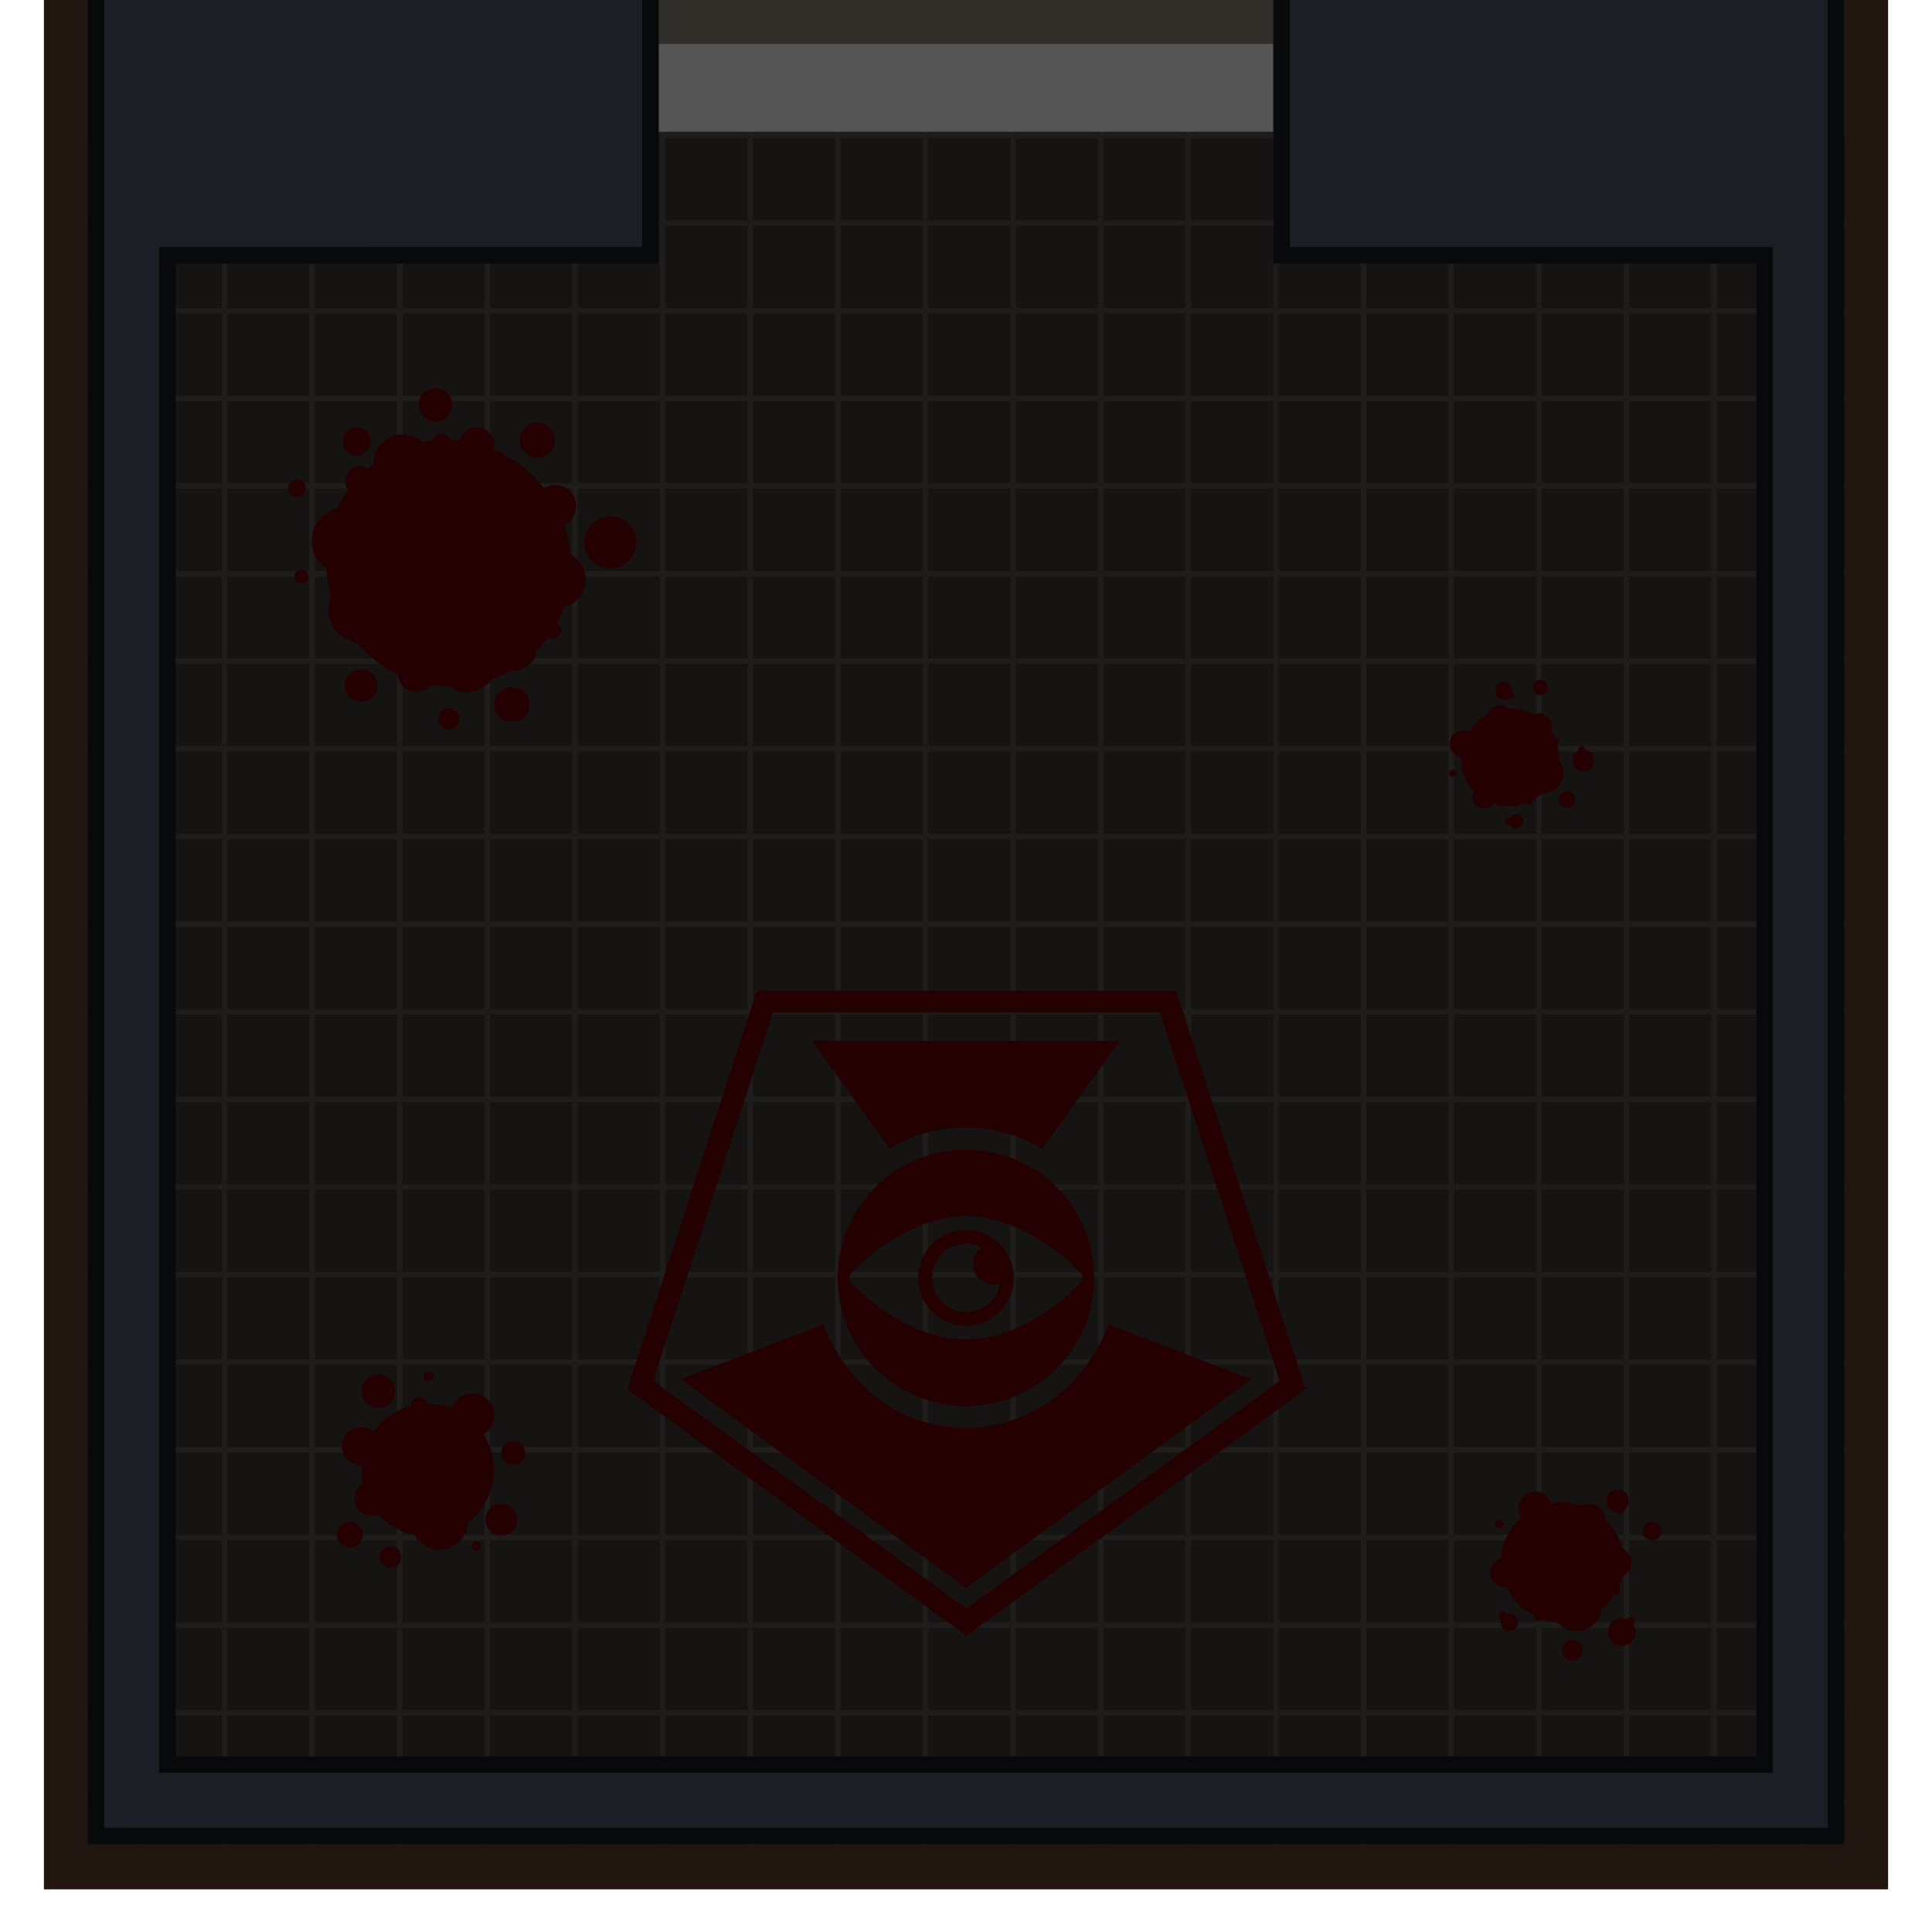 <?xml version="1.0" encoding="UTF-8" standalone="no"?>
<svg
   xmlns:dc="http://purl.org/dc/elements/1.1/"
   xmlns:cc="http://creativecommons.org/ns#"
   xmlns:rdf="http://www.w3.org/1999/02/22-rdf-syntax-ns#"
   xmlns:svg="http://www.w3.org/2000/svg"
   xmlns="http://www.w3.org/2000/svg"
   xmlns:xlink="http://www.w3.org/1999/xlink"
   xmlns:sodipodi="http://sodipodi.sourceforge.net/DTD/sodipodi-0.dtd"
   xmlns:inkscape="http://www.inkscape.org/namespaces/inkscape"
   width="704"
   height="704"
   viewBox="0 0 186.267 186.266"
   version="1.1"
   id="svg61"
   sodipodi:docname="map-bunker-eye-compartment-floor-01.svg"
   inkscape:version="0.92.2 (5c3e80d, 2017-08-06)">
  <sodipodi:namedview
     pagecolor="#ffffff"
     bordercolor="#666666"
     borderopacity="1"
     objecttolerance="10"
     gridtolerance="10"
     guidetolerance="10"
     inkscape:pageopacity="0"
     inkscape:pageshadow="2"
     inkscape:window-width="1920"
     inkscape:window-height="1017"
     id="namedview63"
     showgrid="true"
     inkscape:showpageshadow="false"
     inkscape:zoom="0.44374932"
     inkscape:cx="-79.094114"
     inkscape:cy="663.78037"
     inkscape:window-x="1912"
     inkscape:window-y="-8"
     inkscape:window-maximized="1"
     inkscape:current-layer="svg61"
     fit-margin-top="32"
     fit-margin-left="32"
     fit-margin-right="32"
     fit-margin-bottom="32"
     showguides="false"
     inkscape:snap-nodes="true"
     inkscape:object-paths="true"
     inkscape:snap-intersection-paths="true"
     inkscape:snap-smooth-nodes="true"
     inkscape:snap-midpoints="true">
    <inkscape:grid
       type="xygrid"
       id="grid956"
       empspacing="8"
       spacingy="1.058"
       spacingx="1.058" />
  </sodipodi:namedview>
  <defs
     id="defs27">
    <linearGradient
       id="a-70">
      <stop
         offset="0"
         id="stop2"
         style="stop-color:#252525;stop-opacity:1" />
      <stop
         offset="1"
         stop-color="#080808"
         stop-opacity=".052"
         id="stop4"
         style="stop-color:#000000;stop-opacity:0.051" />
    </linearGradient>
    <clipPath
       clipPathUnits="userSpaceOnUse"
       id="clipPath2135-42">
      <path
         style="fill:#1b1e25;stroke-width:2.226"
         d="M 101.6,-0.002 V 67.733 h 59.266 l 10e-4,262.467 H 114.302 v 33.864 l 46.565,0.003 5.3e-4,143.933 H 8.467 v 0 l 3.31e-5,-143.931 46.567,-0.003 V 330.2 H 8.453 L 8.465,67.733 H 67.732 V -1.85e-4 H 59.267 V 59.267 H 0 L -4.6699999e-5,516.467 H 169.334 l -0.002,-457.199 -59.265,-0.003 V -0.002 Z"
         id="path2137-3"
         inkscape:connector-curvature="0"
         sodipodi:nodetypes="cccccccccccccccccccccccccc" />
    </clipPath>
    <radialGradient
       inkscape:collect="always"
       xlink:href="#a-70"
       id="radialGradient2020"
       gradientUnits="userSpaceOnUse"
       gradientTransform="matrix(2.119,0,0,2.057,25.08,234.926)"
       cx="7.457"
       cy="10.606"
       fx="7.457"
       fy="10.606"
       r="18.477" />
    <filter
       style="color-interpolation-filters:sRGB"
       id="c-0-4">
      <feColorMatrix
         in="SourceGraphic"
         values="1 0 0 0 0 0 1 0 0 0 0 0 1 0 0 -0.212 -0.715 -0.072 1 0"
         result="colormatrix"
         id="feColorMatrix8-1" />
      <feComposite
         k4="0"
         k3="0"
         k1="0"
         in="SourceGraphic"
         in2="colormatrix"
         operator="arithmetic"
         k2="1"
         result="composite"
         id="feComposite10-49" />
      <feGaussianBlur
         stdDeviation="1.62 0.01"
         result="blur1"
         id="feGaussianBlur12-25" />
      <feGaussianBlur
         in="composite"
         stdDeviation="0.01 1.57"
         result="blur2"
         id="feGaussianBlur14-8" />
      <feBlend
         in="blur2"
         in2="blur1"
         mode="darken"
         result="blend"
         id="feBlend16-4" />
    </filter>
    <radialGradient
       xlink:href="#a-70"
       id="b-5-6"
       cx="7.457"
       cy="10.606"
       fx="7.457"
       fy="10.606"
       r="18.477"
       gradientTransform="matrix(2.119,0,0,2.057,25.08,234.926)"
       gradientUnits="userSpaceOnUse" />
    <clipPath
       id="e-4-1">
      <path
         style="fill:#a3977d;stroke-width:2.081"
         inkscape:connector-curvature="0"
         d="m -22.25,168.075 v -9.525 h -46.568 v 9.525 z"
         clip-path="url(#clipPath6865)"
         id="path5-9-9" />
    </clipPath>
    <clipPath
       id="d-7-7">
      <path
         style="fill:#a3977d;stroke-width:1.984"
         inkscape:connector-curvature="0"
         clip-path="url(#clipPath6865)"
         d="m 402.14,158.55 h 9.526 v -42.334 h -9.525 z"
         id="path8-1-10" />
    </clipPath>
    <pattern
       xlink:href="#b-9-5"
       id="e-2-8"
       patternTransform="matrix(-0.066,0,0,-0.066,237.067,177.799)" />
    <pattern
       patternUnits="userSpaceOnUse"
       width="128"
       height="128"
       patternTransform="matrix(.265 0 0 .265 0 -38.1)"
       id="b-9-5">
      <path
         fill="none"
         stroke-width="3.78"
         d="M0 0h128v128H0z"
         id="path4-25" />
      <path
         fill="none"
         stroke-width="3.78"
         d="M0 0h128v128H0z"
         id="path6-5" />
      <path
         d="M0 0h128v128H0z"
         fill="#2e2d2a"
         stroke-width="15.118"
         stroke-miterlimit="10"
         id="path8-9-3" />
      <path
         d="M60 128V68H0v-8h60V0h8v60h60v8H68v60z"
         fill="#6f6f6f"
         fill-opacity=".303"
         stroke-width="1.414"
         id="path10-8" />
    </pattern>
    <clipPath
       clipPathUnits="userSpaceOnUse"
       id="clipPath931-6-3-1">
      <path
         sodipodi:type="star"
         style="fill:#292929;fill-opacity:1;stroke:none;stroke-width:16;stroke-linecap:butt;stroke-linejoin:miter;stroke-miterlimit:4;stroke-dasharray:none;stroke-opacity:1"
         id="path933-3-9-9"
         sodipodi:sides="5"
         sodipodi:cx="-99.74794"
         sodipodi:cy="76.387894"
         sodipodi:r1="129.72775"
         sodipodi:r2="104.95196"
         sodipodi:arg1="-1.5707963"
         sodipodi:arg2="-0.9424778"
         inkscape:flatsided="true"
         inkscape:rounded="0"
         inkscape:randomized="0"
         d="M -99.748,-53.34 23.63,36.3 -23.496,181.34 -176,181.34 -223.126,36.3 Z"
         inkscape:transform-center-y="-12.387897" />
    </clipPath>
    <filter
       inkscape:collect="always"
       style="color-interpolation-filters:sRGB"
       id="filter958"
       x="-0.019"
       width="1.037"
       y="-0.009"
       height="1.018">
      <feGaussianBlur
         inkscape:collect="always"
         stdDeviation="1.714"
         id="feGaussianBlur960" />
    </filter>
  </defs>
  <path
     d="M 4.233,-283.515 H 182.033 v 211.667 h 42.333 v 59.267 H 182.033 V 182.152 H 4.233 Z"
     id="path33-0"
     inkscape:connector-curvature="0"
     style="fill:#130902;fill-opacity:0.945;stroke-width:1;filter:url(#filter958)"
     sodipodi:nodetypes="ccccccccc" />
  <path
     inkscape:connector-curvature="0"
     style="fill:url(#e-2-8);stroke-width:1"
     d="M 177.8,177.8 V 8.467 H 8.467 l -5e-6,169.333 z"
     id="path62"
     sodipodi:nodetypes="ccccc" />
  <rect
     style="fill:#000000;fill-opacity:0.545;stroke:none;stroke-width:2.091;stroke-linecap:butt;stroke-linejoin:miter;stroke-miterlimit:4;stroke-dasharray:none;stroke-opacity:0.098"
     id="rect1911"
     width="169.332"
     height="165.102"
     x="8.468"
     y="12.698" />
  <path
     inkscape:connector-curvature="0"
     style="fill:#302e28;stroke-width:1"
     d="M 8.466,-279.401 H 177.8 l -5.3e-4,287.867 -169.332,-0.003 z"
     id="path33-7"
     sodipodi:nodetypes="ccccc" />
  <path
     inkscape:connector-curvature="0"
     style="fill:#646464"
     clip-path="url(#d-7-7)"
     d="m 402.14,158.55 h 9.526 v -42.334 h -9.525 z"
     transform="matrix(0,-1,1.1,0,-57.989,81.465)"
     id="path35" />
  <path
     inkscape:connector-curvature="0"
     style="fill:#5a5a5a;stroke:#000000;stroke-width:2.117;stroke-opacity:0.706"
     transform="translate(138.667,-480.284)"
     clip-path="url(#e-4-1)"
     d="m -22.25,168.075 v -9.525 h -46.568 v 9.525 z"
     id="path37" />
  <path
     inkscape:connector-curvature="0"
     style="fill:#505050;stroke:#000000;stroke-width:2.117;stroke-opacity:0.706"
     d="m -22.25,168.075 v -9.525 h -46.568 v 9.525 z"
     clip-path="url(#e-4-1)"
     transform="translate(138.667,-471.817)"
     id="path39" />
  <path
     inkscape:connector-curvature="0"
     style="fill:#464646;stroke:#000000;stroke-width:2.117;stroke-opacity:0.706"
     transform="translate(138.667,-463.35)"
     clip-path="url(#e-4-1)"
     d="m -22.25,168.075 v -9.525 h -46.568 v 9.525 z"
     id="path41" />
  <path
     inkscape:connector-curvature="0"
     style="fill:#3c3c3c;stroke:#000000;stroke-width:2.117;stroke-opacity:0.706"
     d="m -22.25,168.075 v -9.525 h -46.568 v 9.525 z"
     clip-path="url(#e-4-1)"
     transform="translate(138.667,-454.884)"
     id="path43" />
  <path
     inkscape:connector-curvature="0"
     style="fill:#323232;stroke:#000000;stroke-width:2.117;stroke-opacity:0.706"
     transform="translate(138.667,-446.417)"
     clip-path="url(#e-4-1)"
     d="m -22.25,168.075 v -9.525 h -46.568 v 9.525 z"
     id="path51" />
  <path
     inkscape:connector-curvature="0"
     style="fill:#ffffff;fill-opacity:0.157;stroke-width:1.103"
     d="m 122.742,-195.804 a 9.922,9.924 0 0 0 9.922,-9.924 9.922,9.924 0 0 0 -5.242,-8.746 c -2.323,-1.161 -3.798,-0.148 -3.645,1.256 0.075,1.297 4.624,3.061 6.118,7.042 0.382,1.72 0.413,5.269 -4.078,6.629 -1.36,0.462 -3.698,0.673 -4.64,0.426 0.457,0.444 0.457,1.362 0.457,1.362 -0.612,-1.071 -2.182,-1.368 -2.182,-1.368 -2.539,-0.404 -1.197,-1.756 -3.822,-2.867 0,0 -0.862,-0.931 0.191,-1.912 3.202,1.876 4.969,1.147 4.969,1.147 0.445,0.409 0.558,0.893 0.58,1.206 2.014,0.474 4.818,-0.498 5.467,-3.093 0.091,-0.595 0.026,-1.159 -0.163,-1.71 -0.171,0.576 -0.688,1.195 -1.763,1.825 -1.134,0.497 -1.929,0.419 -2.645,0.423 0.593,0.38 0.593,0.839 0.593,0.839 -1.071,-0.612 -1.818,-0.516 -1.818,-0.516 -1.878,0.196 -1.183,-1.019 -3.257,-1.308 0,0 -0.788,-0.496 -0.228,-1.393 2.628,0.722 3.744,-0.131 3.744,-0.131 a 1.314,1.314 0 0 1 0.641,0.745 c 1.111,0.242 4.581,-0.021 2.618,-3.424 a 31.306,31.311 0 0 0 -1.212,-1.116 c 0.009,0.733 -0.237,1.666 -1.137,2.306 -1.121,0.751 -2.684,0.507 -3.25,0.358 0.269,0.223 0.422,0.682 0.422,0.682 -0.765,-0.612 -1.458,-0.686 -1.458,-0.686 -1.525,-0.243 -0.719,-1.055 -2.297,-1.722 0,0 -0.517,-0.559 0.115,-1.148 1.924,1.127 2.985,0.689 2.985,0.689 a 1.075,1.076 0 0 1 0.349,0.725 c 2.419,0.638 3.062,-0.694 2.386,-2.99 -0.723,-1.192 -0.072,-2.53 1.192,-3.45 a 9.922,9.924 0 0 0 -9.835,9.92 9.922,9.924 0 0 0 9.922,9.924 z m -3.671,-4.28 c 0.233,0 0.465,-0.466 0.465,-0.466 0,0 -0.79,2.7e-4 -1.536,-0.698 0.141,0.698 1.071,1.163 1.071,1.163 z m 1.518,-4.308 c 0.165,-0.044 0.241,-0.418 0.241,-0.418 0,0 -0.561,0.15 -1.223,-0.203 0.232,0.469 0.981,0.622 0.981,0.622 z m -2.893,-3.934 c 0.14,0 0.279,-0.279 0.279,-0.279 0,0 -0.475,0 -0.923,-0.42 0.085,0.419 0.644,0.699 0.644,0.699 z"
     id="path9" />
  <path
     inkscape:connector-curvature="0"
     style="fill:#ffffff;fill-opacity:0.157;stroke-width:0.674"
     d="m 63.504,-237.822 c 5.48,0 9.922,-4.442 9.922,-9.922 0,-5.48 -4.442,-9.922 -9.922,-9.922 -5.48,0 -9.922,4.442 -9.922,9.922 0,5.48 4.442,9.922 9.922,9.922 z m -0.185,-4.768 a 9.353,9.353 0 0 1 -4.35,-1.087 c 0.102,-0.104 0.196,-0.216 0.281,-0.334 0.274,-0.385 0.349,-0.739 0.222,-1.053 -0.103,-0.253 -0.369,-0.557 -1.055,-0.557 a 3.793,3.793 0 0 0 -0.557,0.047 2.902,2.902 0 0 0 -0.865,0.259 c -0.569,-0.928 -0.622,-2.118 -1.011,-2.202 a 21.537,21.537 0 0 1 -0.949,-0.229 v -1.497 c 0,0 1.918,-1.151 4.854,-1.151 0.079,0 0.16,0.005 0.241,0.007 l 0.189,-2.556 c 0,0 0.39,-0.135 0.686,0 0,0 0.524,0.644 0.891,2.458 l 5.868,0.212 0.339,-2.625 c 0,0 0.476,-0.153 0.817,0 0,0 1.737,3.666 0.836,6.57 a 7.925,7.925 0 0 1 0.604,0.459 c 0.597,-0.173 1.539,0.328 1.316,0.835 -0.348,-0.266 -0.601,-0.435 -0.867,-0.394 a 1.674,1.674 0 0 1 0.166,0.234 c 0.204,0.355 0.252,0.733 0.138,1.038 a 0.906,0.906 0 0 1 -0.575,0.537 c -0.407,0.138 -0.969,0.121 -1.254,-0.177 -0.106,-0.111 -0.261,-0.355 -0.108,-0.747 0.13,-0.335 0.392,-0.698 0.699,-0.979 -0.104,-0.083 -0.214,-0.166 -0.328,-0.247 -0.341,0.752 -0.896,1.428 -1.751,1.94 a 8.622,8.622 0 0 1 -4.475,1.238 z m -6.693,-0.625 c 0,0 -0.595,-1.843 1.253,-2.118 1.41,-0.206 1.619,0.651 0.932,1.451 -0.45,0.52 -2.185,0.668 -2.185,0.668 z m 13.491,-0.889 c 0.178,0.01 0.366,-0.049 0.464,-0.183 0.143,-0.214 0.008,-0.418 -0.108,-0.619 -0.049,-0.081 -0.108,-0.157 -0.173,-0.226 -0.196,0.093 -0.709,0.445 -0.589,0.799 0.058,0.141 0.227,0.219 0.406,0.229 z m -12.034,-2.701 a 0.463,0.463 0 1 0 -5.3e-4,-0.925 0.463,0.463 0 0 0 5.3e-4,0.926 z m 0.212,-3.766 -0.222,-2.326 c 0,0 0.38,-0.188 0.757,0.018 0.484,1.076 0.786,2.201 0.786,2.201 h -10e-4 c -0.516,-0.027 -1.319,0.107 -1.319,0.107 z m 8.844,-0.004 -1.552,-0.056 -0.205,-2.267 c 0,0 0.355,-0.233 0.822,0 0.583,1.091 0.935,2.323 0.935,2.323 z"
     id="path9-4" />
  <path
     inkscape:connector-curvature="0"
     style="fill:url(#b-5-6);filter:url(#c-0-4)"
     d="m 61.281,282.344 -15.094,-15.157 6.682,23.643 -9.957,-20.369 -1.255,17.49 -2.02,-19.127 -7.036,23.888 3.762,-23.888 -8.723,16.323 5.448,-17.96 -21.3,15.786 18.025,-19.061 -16.19,4.414 14.553,-7.689 -24.709,4.476 24.173,-8 -16.82,-5.607 14.081,0.944 -22.388,-9.052 25.663,5.778 -19.156,-14.071 22.432,12.433 -6.614,-10.05 8.251,6.775 -5.597,-25.297 10.508,25.297 0.853,-15.185 2.421,15.185 8.22,-25.525 -5.646,27.891 14.106,-24.924 -8.493,22.558 9.016,-9.578 -7.379,12.853 22.153,-9.47 -21.362,14.545 14.998,-1.107 -14.151,4.219 27.3,3.26 -27.3,0.015 19.758,6.523 -19.758,-3.248 20.152,17.686 -21.79,-16.049 z"
     transform="matrix(-0.33,0,0,-0.33,163.328,-164.866)"
     id="path21-5" />
  <path
     id="path2018"
     transform="matrix(-0.33,0,0,-0.33,163.328,47.582)"
     d="m 61.281,282.344 -15.094,-15.157 6.682,23.643 -9.957,-20.369 -1.255,17.49 -2.02,-19.127 -7.036,23.888 3.762,-23.888 -8.723,16.323 5.448,-17.96 -21.3,15.786 18.025,-19.061 -16.19,4.414 14.553,-7.689 -24.709,4.476 24.173,-8 -16.82,-5.607 14.081,0.944 -22.388,-9.052 25.663,5.778 -19.156,-14.071 22.432,12.433 -6.614,-10.05 8.251,6.775 -5.597,-25.297 10.508,25.297 0.853,-15.185 2.421,15.185 8.22,-25.525 -5.646,27.891 14.106,-24.924 -8.493,22.558 9.016,-9.578 -7.379,12.853 22.153,-9.47 -21.362,14.545 14.998,-1.107 -14.151,4.219 27.3,3.26 -27.3,0.015 19.758,6.523 -19.758,-3.248 20.152,17.686 -21.79,-16.049 z"
     style="fill:url(#radialGradient2020);filter:url(#c-0-4)"
     inkscape:connector-curvature="0" />
  <path
     inkscape:connector-curvature="0"
     style="fill:#ffffff;fill-opacity:0.157;stroke-width:0.988"
     d="m 63.739,-109.962 a 9.922,9.922 0 0 0 4.726,-1.327 9.922,9.922 0 0 0 3.632,-13.554 9.922,9.922 0 0 0 -13.553,-3.631 9.922,9.922 0 0 0 -3.632,13.554 9.922,9.922 0 0 0 8.827,4.958 z m -0.235,-2.153 c -1.762,0 -3.404,-0.966 -4.625,-2.721 a 8.262,8.262 0 0 1 -0.209,-0.32 h -0.003 l -0.044,-0.073 c 0.016,0.025 0.032,0.048 0.048,0.073 h 9.673 a 8.702,8.702 0 0 1 -0.213,0.32 c -1.221,1.755 -2.863,2.721 -4.625,2.721 z m 5.435,-4.148 h -10.869 a 10.599,10.599 0 0 1 -0.523,-1.406 2.095,2.095 0 0 0 0.427,0.042 c 0.639,0 0.99,-0.252 1.245,-0.436 0.204,-0.147 0.316,-0.228 0.598,-0.228 0.282,0 0.395,0.081 0.598,0.228 0.256,0.184 0.606,0.436 1.245,0.436 0.639,0 0.99,-0.252 1.245,-0.436 0.204,-0.147 0.316,-0.228 0.599,-0.228 0.282,0 0.394,0.081 0.598,0.228 0.255,0.184 0.606,0.436 1.245,0.436 0.639,0 0.989,-0.252 1.245,-0.436 0.204,-0.147 0.316,-0.228 0.598,-0.228 0.282,0 0.395,0.081 0.598,0.228 0.255,0.184 0.606,0.436 1.245,0.436 0.159,0 0.3,-0.016 0.426,-0.042 a 10.677,10.677 0 0 1 -0.523,1.407 z m 0.096,-2.469 v -5.3e-4 c -0.282,0 -0.395,-0.081 -0.598,-0.228 -0.256,-0.184 -0.606,-0.436 -1.245,-0.436 -0.639,0 -0.989,0.251 -1.245,0.436 -0.204,0.147 -0.316,0.228 -0.598,0.228 -0.283,0 -0.395,-0.081 -0.598,-0.228 -0.256,-0.184 -0.606,-0.436 -1.245,-0.436 -0.64,0 -0.99,0.251 -1.245,0.436 -0.204,0.147 -0.316,0.228 -0.599,0.228 -0.283,0 -0.395,-0.081 -0.598,-0.228 -0.256,-0.184 -0.606,-0.436 -1.245,-0.436 -0.639,0 -0.989,0.251 -1.244,0.436 -0.204,0.147 -0.316,0.228 -0.599,0.228 -0.282,0 -0.395,-0.081 -0.598,-0.228 a 5.237,5.237 0 0 0 -0.149,-0.105 12.576,12.576 0 0 1 -0.166,-1.658 h 12.888 a 12.576,12.576 0 0 1 -0.166,1.658 c -0.053,0.035 -0.103,0.071 -0.15,0.105 -0.204,0.147 -0.315,0.228 -0.598,0.228 z m 0.889,-3.097 h -12.839 a 7.106,7.106 0 0 1 0.282,-1.417 c 0.169,0.054 0.367,0.089 0.607,0.089 0.639,0 0.99,-0.252 1.245,-0.435 0.204,-0.147 0.316,-0.228 0.598,-0.228 0.282,0 0.395,0.082 0.598,0.228 0.256,0.184 0.606,0.435 1.245,0.435 0.639,0 0.99,-0.252 1.245,-0.435 0.204,-0.147 0.317,-0.228 0.599,-0.228 0.282,0 0.395,0.082 0.599,0.228 0.255,0.184 0.606,0.435 1.245,0.435 0.639,0 0.989,-0.252 1.245,-0.435 0.204,-0.147 0.316,-0.228 0.599,-0.228 0.282,0 0.395,0.082 0.598,0.228 0.255,0.184 0.606,0.435 1.245,0.435 a 1.968,1.968 0 0 0 0.607,-0.089 7.073,7.073 0 0 1 0.282,1.417 z m -0.889,-2.433 c -0.282,0 -0.395,-0.08 -0.598,-0.228 -0.256,-0.184 -0.605,-0.435 -1.245,-0.435 -0.639,0 -0.989,0.251 -1.245,0.435 -0.204,0.147 -0.316,0.228 -0.598,0.228 -0.283,0 -0.395,-0.08 -0.598,-0.228 -0.256,-0.184 -0.606,-0.435 -1.245,-0.435 -0.64,0 -0.99,0.251 -1.245,0.435 -0.204,0.147 -0.316,0.228 -0.599,0.228 -0.283,0 -0.395,-0.08 -0.598,-0.228 -0.256,-0.184 -0.606,-0.435 -1.245,-0.435 -0.639,0 -0.989,0.251 -1.244,0.435 -0.204,0.147 -0.317,0.228 -0.599,0.228 a 0.977,0.977 0 0 1 -0.198,-0.018 c 1.076,-2.188 3.239,-3.687 5.728,-3.687 2.49,0 4.653,1.499 5.729,3.687 a 0.974,0.974 0 0 1 -0.198,0.018 z"
     id="path9-43" />
  <path
     inkscape:connector-curvature="0"
     style="fill:#ffffff;fill-opacity:0.157;stroke-width:3.544;stroke-linecap:square"
     d="m 63.504,-195.804 a 9.922,9.922 0 0 0 9.922,-9.922 9.922,9.922 0 0 0 -9.922,-9.922 9.922,9.922 0 0 0 -9.922,9.922 9.922,9.922 0 0 0 9.922,9.922 z m -2.696,-4.917 -0.404,-0.404 0.163,-0.323 -0.109,-0.146 v -4.348 c -1.196,-0.408 -2.314,-0.79 -4.155,-2.267 v 4.017 l -0.109,0.145 0.163,0.322 -0.404,0.404 -0.405,-0.404 0.164,-0.322 -0.11,-0.146 v -4.711 a 5.818,5.818 0 0 1 -0.449,-0.578 h 2.1 c 1.368,1.209 3.684,2.023 6.251,2.023 2.567,0 4.884,-0.814 6.251,-2.023 h 2.1 c -0.146,0.219 -0.315,0.429 -0.497,0.633 v 4.656 l -0.109,0.145 0.163,0.322 -0.404,0.405 -0.405,-0.405 0.163,-0.322 -0.11,-0.146 v -3.977 c -1.793,1.437 -2.914,1.829 -4.107,2.229 v 4.332 l -0.109,0.146 0.163,0.322 -0.404,0.405 -0.404,-0.405 0.163,-0.323 -0.109,-0.145 v -4.119 c -1.34,0.232 -3.381,0.246 -4.69,0 v 4.133 l -0.109,0.146 0.163,0.323 z m 2.702,-2.221 c -0.587,5.3e-4 -1.175,-0.034 -1.51,-0.102 v -0.534 c 0.67,0.201 2.351,0.209 3.021,-0.01 v 0.541 c -0.335,0.069 -0.923,0.104 -1.511,0.104 z m -3.845,-0.623 c -0.914,-0.24 -1.763,-0.552 -2.525,-0.926 v -0.58 c 0.751,0.387 1.601,0.712 2.525,0.961 z m 7.679,-5.3e-4 v -0.544 c 0.924,-0.249 1.774,-0.574 2.525,-0.961 v 0.58 c -0.762,0.374 -1.611,0.685 -2.525,0.925 z m -3.834,-0.855 c -0.588,0 -1.176,-0.034 -1.511,-0.102 v -0.534 c 0.67,0.201 2.351,0.208 3.021,-0.01 v 0.542 c -0.335,0.069 -0.923,0.104 -1.511,0.105 z m 3.834,-0.681 v -0.552 c 0.941,-0.296 1.793,-0.683 2.525,-1.144 v 0.607 c -0.747,0.438 -1.598,0.807 -2.525,1.088 z m -7.679,0 c -0.928,-0.282 -1.778,-0.65 -2.525,-1.088 v -0.607 c 0.732,0.46 1.584,0.848 2.525,1.144 z"
     id="path9-1" />
  <path
     inkscape:connector-curvature="0"
     style="fill:#ffffff;fill-opacity:0.157;stroke-width:0.265"
     d="m 122.742,-109.978 a 9.922,9.922 0 0 0 9.922,-9.922 9.922,9.922 0 0 0 -9.404,-9.904 v 2.224 c 0.571,-0.244 0.926,-0.587 0.604,-1.129 -0.064,-0.11 0.03,-0.225 0.135,-0.22 a 0.141,0.141 0 0 1 0.107,0.031 c 0.446,0.313 0.475,0.627 0.475,0.881 0,0.442 -0.23,0.819 -0.657,1.115 l -0.008,0.005 c 0.355,0.13 0.687,0.298 0.96,0.513 0.005,-0.005 0.011,-0.01 0.016,-0.015 0.38,0.303 0.654,0.716 0.654,1.251 0,0.638 -0.41,1.195 -1.114,1.546 0.319,0.115 0.483,0.194 0.699,0.322 0.954,0.57 1.096,1.31 1.096,1.7 -0.002,0.483 -0.11,0.943 -0.619,1.382 -0.266,0.236 -0.573,0.361 -0.844,0.376 -0.272,0.014 -0.508,-0.083 -0.635,-0.291 -0.233,-0.382 -0.005,-0.992 0.509,-1.364 a 1.45,1.45 0 0 1 0.549,-0.249 c -0.063,-0.203 -0.254,-0.411 -0.546,-0.586 -0.234,-0.14 -0.697,-0.3 -1.391,-0.529 v 4.015 a 1.129,1.129 0 0 1 0.507,0.51 c 0.176,-0.302 0.511,-0.516 0.886,-0.516 0.379,0 0.707,0.211 0.881,0.52 0.595,-0.595 1.7,-0.606 2.294,-0.011 l -0.862,0.863 0.395,-0.164 a 1.523,1.523 0 0 1 1.99,0.824 l -1.225,0.507 c 1.187,0 1.733,0.745 1.733,1.523 h -3.477 c -0.682,0 -1.193,-0.301 -1.634,-0.741 -0.478,-0.478 -0.728,-1.542 -1.489,-1.542 v 1.41 a 1.01,1.01 0 0 1 0.507,0.874 1.015,1.015 0 1 1 -2.03,0 1.011,1.011 0 0 1 0.507,-0.874 v -1.41 c -0.762,0 -1.01,1.064 -1.488,1.542 -0.44,0.44 -0.953,0.741 -1.635,0.741 h -3.476 c 0,-0.778 0.546,-1.523 1.733,-1.523 l -1.226,-0.507 a 1.523,1.523 0 0 1 1.99,-0.824 l 0.396,0.164 -0.863,-0.863 c 0.595,-0.595 1.7,-0.583 2.295,0.011 0.174,-0.309 0.501,-0.519 0.881,-0.519 0.374,0 0.71,0.214 0.886,0.516 a 1.128,1.128 0 0 1 0.507,-0.51 v -4.015 c -0.693,0.229 -1.156,0.389 -1.39,0.529 -0.292,0.175 -0.483,0.382 -0.546,0.586 a 1.45,1.45 0 0 1 0.549,0.249 c 0.514,0.371 0.741,0.982 0.509,1.364 -0.253,0.416 -0.946,0.387 -1.478,-0.085 -0.51,-0.44 -0.618,-0.899 -0.62,-1.382 0,-0.39 0.142,-1.13 1.096,-1.7 0.215,-0.128 0.38,-0.207 0.699,-0.322 -0.704,-0.352 -1.114,-0.908 -1.114,-1.546 0,-0.536 0.273,-0.949 0.654,-1.251 l 0.016,0.015 c 0.273,-0.215 0.606,-0.383 0.96,-0.513 -0.003,-0.002 -0.005,-0.003 -0.008,-0.005 -0.427,-0.296 -0.656,-0.673 -0.656,-1.115 0,-0.254 0.029,-0.568 0.475,-0.881 a 0.142,0.142 0 0 1 0.107,-0.031 c 0.105,-0.005 0.198,0.11 0.134,0.22 -0.323,0.541 0.033,0.884 0.604,1.129 v -2.216 a 9.922,9.922 0 0 0 -9.404,9.896 9.922,9.922 0 0 0 9.922,9.922 z m 2.273,-10.313 a 0.256,0.256 0 0 0 0.254,-0.258 c 0,-0.143 -0.114,-0.258 -0.254,-0.258 a 0.256,0.256 0 0 0 -0.253,0.258 0.256,0.256 0 0 0 0.254,0.258 z m -4.547,0 a 0.256,0.256 0 0 0 0.254,-0.258 c 0,-0.143 -0.114,-0.258 -0.254,-0.258 -0.14,0 -0.254,0.115 -0.254,0.258 a 0.256,0.256 0 0 0 0.254,0.258 z m 2.792,-4.047 c 0,0 1.246,-0.381 1.246,-0.808 0,-0.382 -0.582,-0.682 -1.258,-0.968 v 1.777 z m -1.027,0 v -1.776 c -0.675,0.287 -1.258,0.586 -1.258,0.968 0,0.427 1.246,0.808 1.246,0.808 h 0.011 z"
     id="path9-2" />
  <path
     inkscape:connector-curvature="0"
     style="fill:#ffffff;fill-opacity:0.157;stroke-width:1"
     d="m 63.504,-70.483 c 5.48,0 9.922,-4.442 9.922,-9.922 0,-5.48 -4.442,-9.922 -9.922,-9.922 -5.48,0 -9.922,4.442 -9.922,9.922 0,5.48 4.442,9.922 9.922,9.922 z m -1.941,-2.316 c -2.274,0 -4.117,-1.141 -4.117,-3.415 0,-0.333 0.05,-0.648 0.122,-0.959 -0.826,-0.35 -1.385,-1.086 -1.385,-1.909 0,-1.698 1.934,-2.253 4.351,-2.273 h 6.174 c 2.496,0.08 4.117,0.736 4.117,2.433 0,1.136 -1,1.917 -2.066,2.016 -0.048,1.378 -1.173,2.194 -2.565,2.194 -0.347,0 -0.677,-0.07 -0.979,-0.196 -0.681,1.331 -2.052,2.108 -3.651,2.108 z m 2.902,-8.939 h -2.409 l 0.629,-1.193 h -2.745 l 5.821,-5.686 -2.144,3.95 h 2.409 z"
     id="path9-6" />
  <path
     inkscape:connector-curvature="0"
     style="fill:#ffffff;fill-opacity:0.157;stroke-width:0.265"
     d="m 122.742,-152.293 a 9.922,9.922 0 0 0 9.922,-9.922 9.922,9.922 0 0 0 -9.922,-9.922 9.922,9.922 0 0 0 -9.922,9.922 9.922,9.922 0 0 0 9.922,9.922 z m -3.758,-3.911 c -0.065,0 -0.129,-0.025 -0.178,-0.074 l -1.096,-1.108 a 0.253,0.253 0 0 1 0,-0.357 l 0.911,-0.911 a 0.253,0.253 0 0 1 0.334,-0.02 l 1.237,0.964 a 0.253,0.253 0 0 1 0.099,0.185 v 0.015 a 0.253,0.253 0 0 1 -0.076,0.18 l -1.053,1.053 a 0.252,0.252 0 0 1 -0.178,0.074 z m 2.396,-0.985 a 0.253,0.253 0 0 1 -0.171,-0.053 l -3.661,-2.821 a 3.641,3.641 0 0 1 0.137,-0.534 3.652,3.652 0 0 1 2.394,-2.391 c 0.176,-0.057 0.355,-0.102 0.536,-0.137 l 2.826,3.652 a 0.253,0.253 0 0 1 -0.02,0.334 l -1.877,1.877 a 0.253,0.253 0 0 1 -0.163,0.073 z m -4.293,-3.138 c -0.396,-0.099 -1.212,-0.007 -1.212,-0.007 -0.159,-0.858 0.028,-2.168 1.177,-3.317 1.096,-1.096 2.779,-1.283 3.378,-1.11 0,0 -0.129,0.607 -0.109,0.904 a 1.236,1.236 0 0 0 0.03,0.269 c -0.165,0.037 -0.328,0.082 -0.488,0.136 a 4.144,4.144 0 0 0 -2.634,2.639 c -0.056,0.159 -0.103,0.321 -0.142,0.486 z m 6.141,-0.18 c -0.058,-0.001 -0.117,-0.02 -0.151,-0.064 l -0.942,-1.256 c -0.071,-0.115 -0.06,-0.254 0.056,-0.37 l 5.942,-5.958 v 0.003 a 0.253,0.253 0 0 1 0.357,0 l 1.095,1.095 a 0.253,0.253 0 0 1 0,0.357 l -6.216,6.152 c -0.028,0.026 -0.083,0.043 -0.141,0.042 z"
     id="path9-3" />
  <path
     inkscape:connector-curvature="0"
     style="fill:#ffffff;fill-opacity:0.157;stroke-width:4.286;stroke-linecap:square;stroke-miterlimit:10"
     d="m 63.504,-25.563 a 9.922,9.922 0 0 0 9.922,-9.922 9.922,9.922 0 0 0 -9.922,-9.922 9.922,9.922 0 0 0 -9.922,9.922 9.922,9.922 0 0 0 9.922,9.922 z m 6.171,-4.31 c -0.173,-0.01 -0.348,0.007 -0.775,-0.184 0.434,-0.447 0.702,-0.774 0.976,-1.294 0.161,0.372 0.173,0.689 0.171,1.069 -0.03,0.277 -0.085,0.383 -0.371,0.408 z m -1.11,-0.33 c -0.126,0.02 -0.728,-0.224 -1.024,-0.427 0.666,-0.684 1.25,-1.278 1.806,-2.537 0.204,0.16 0.382,1.076 0.389,1.3 0.007,0.224 -1.044,1.643 -1.171,1.664 z m -1.471,-0.619 c -0.261,-0.012 -1.723,-0.441 -2.02,-0.772 0.766,-0.676 2.039,-2.432 3.327,-4.813 0.489,0.734 0.737,2.22 0.786,2.611 0.048,0.391 -1.833,2.986 -2.094,2.974 z m -2.721,-1.038 c -0.445,-0.018 -0.861,-0.133 -1.386,-0.692 -1.163,-1.239 -0.455,-2.707 -1.122,-4.735 -0.786,-2.386 -3.051,-3.519 -2.479,-3.676 1.535,-0.421 5.458,0.224 6.657,0.882 1.798,0.988 1.987,2.416 2.065,2.737 0.119,0.491 -0.816,2.004 -1.741,3.319 -0.856,1.218 -1.524,2.184 -1.993,2.165 z m -2.84,-1.356 c -1.004,-0.009 -2.714,-1.02 -3.396,-1.551 -0.728,-0.567 -1.409,-1.389 -1.097,-2.682 0.213,-0.882 1.259,-2.876 1.918,-2.976 0.256,-0.039 0.638,0.482 0.547,0.706 -0.21,0.517 -1.153,1.119 -1.648,2.466 -0.384,1.046 -0.121,1.538 0.755,1.911 1.507,0.641 2.346,-0.164 2.906,0.113 0.365,0.181 0.595,1.943 0.206,2 -0.06,0.009 -0.124,0.013 -0.191,0.012 z"
     stroke-miterlimit="10"
     id="path9-18" />
  <path
     style="fill:#ffffff;fill-opacity:0.157;stroke:none;stroke-width:5.292;stroke-linecap:round;stroke-linejoin:round;stroke-miterlimit:4;stroke-dasharray:none;stroke-opacity:1"
     d="m 63.504,-152.293 c 5.48,0 9.922,-4.442 9.922,-9.922 0,-5.48 -4.442,-9.922 -9.922,-9.922 -5.48,0 -9.922,4.442 -9.922,9.922 0,5.48 4.442,9.922 9.922,9.922 z m 6.218,-3.58 -2.487,-0.995 c -0.274,-1.059 -0.698,-1.981 -1.224,-2.78 -2.341,-3.557 -6.694,-4.155 -8.725,-4.155 v -3.014 h 12.435 z m -0.621,-1.298 -1.171,-2.826 -0.192,0.314 0.99,2.391 z m -0.871,-0.255 c -2.729,-8.009 -10.23,-7.348 -10.23,-7.348 v 0.282 c 0,0 7.351,-0.41 9.857,6.946 z m -10.214,-7.969 10.994,-0.465 -0.005,-0.283 -10.99,0.464 z m 11.209,-1.669 h -0.497 v -0.746 c 0,-0.138 -0.111,-0.249 -0.249,-0.249 -0.138,0 -0.249,0.111 -0.249,0.249 v 0.746 h -0.497 v -0.746 c 0,-0.138 -0.111,-0.249 -0.249,-0.249 -0.138,0 -0.249,0.111 -0.249,0.249 v 0.746 h -0.497 v -0.746 c 0,-0.138 -0.111,-0.249 -0.249,-0.249 -0.138,0 -0.249,0.111 -0.249,0.249 v 0.746 h -0.497 v -0.746 c 0,-0.138 -0.111,-0.249 -0.249,-0.249 -0.138,0 -0.249,0.111 -0.249,0.249 v 0.746 h -0.498 v -0.746 c 0,-0.138 -0.111,-0.249 -0.249,-0.249 -0.138,0 -0.249,0.111 -0.249,0.249 v 0.746 h -0.498 v -0.746 c 0,-0.138 -0.111,-0.249 -0.249,-0.249 -0.138,0 -0.249,0.111 -0.249,0.249 v 0.746 h -0.498 v -0.746 c 0,-0.138 -0.111,-0.249 -0.249,-0.249 -0.138,0 -0.249,0.111 -0.249,0.249 v 0.746 h -0.498 v -0.746 c 0,-0.138 -0.111,-0.249 -0.249,-0.249 -0.138,0 -0.249,0.111 -0.249,0.249 v 0.746 h -0.497 v -0.746 c 0,-0.138 -0.111,-0.249 -0.249,-0.249 -0.138,0 -0.249,0.111 -0.249,0.249 v 0.746 h -0.497 v -0.746 c 0,-0.138 -0.111,-0.249 -0.249,-0.249 -0.138,0 -0.249,0.111 -0.249,0.249 v 0.746 h -0.497 v -0.746 c 0,-0.138 -0.111,-0.249 -0.249,-0.249 -0.138,0 -0.249,0.111 -0.249,0.249 v 0.746 h -0.497 v -1.492 h 11.44 z"
     id="path959-5"
     inkscape:connector-curvature="0"
     sodipodi:nodetypes="sssssccccccccccccccccccccccccsssccsssccsssccsssccsssccsssccsssccsssccsssccsssccsssccccc" />
  <path
     inkscape:connector-curvature="0"
     style="fill:#ffffff;fill-opacity:0.157;stroke:none;stroke-width:2.4;stroke-linecap:round;stroke-linejoin:round;stroke-miterlimit:4;stroke-dasharray:none;stroke-opacity:1"
     d="m 122.742,-70.483 a 9.922,9.922 0 0 0 9.922,-9.922 9.922,9.922 0 0 0 -9.922,-9.922 9.922,9.922 0 0 0 -9.922,9.922 9.922,9.922 0 0 0 9.922,9.922 z m -0.266,-3.851 h -5.3e-4 c -2.164,0 -4.46,-1.085 -4.46,-3.248 0,-0.316 0.035,-0.534 0.104,-0.829 -0.786,-0.333 -1.319,-1.033 -1.319,-1.816 0,-0.069 0.008,-0.133 0.015,-0.198 0.358,0.009 0.659,-0.052 1.009,-0.24 0.356,1.273 1.814,2.288 3.453,2.288 1.613,-0.03 3.516,-1.37 3.516,-3.269 h 0.909 c 0.606,0 1.133,-0.335 1.409,-0.829 h 0.259 c 2.375,0.076 3.917,0.7 3.917,2.316 0,1.081 -0.951,1.824 -1.966,1.918 -0.045,1.311 -1.117,2.088 -2.441,2.088 -0.33,0 -0.644,-0.067 -0.931,-0.187 -0.648,1.266 -1.953,2.006 -3.475,2.006 z m -1.231,-4.51 c -0.116,0.002 -0.234,-5.3e-4 -0.353,-0.011 -1.356,-0.118 -2.473,-1.074 -2.829,-2.347 -1.444,0.773 -3.209,-0.273 -3.209,-1.924 0,-1.212 0.984,-2.181 2.181,-2.181 h 8.283 c 0.891,0 1.613,0.722 1.613,1.613 0,0.891 -0.722,1.613 -1.613,1.613 h -0.909 c 0,1.78 -1.419,3.201 -3.163,3.237 z"
     id="path849" />
  <path
     style="fill:#ffffff;fill-opacity:0.157;stroke:none;stroke-width:2.713;stroke-linecap:round;stroke-linejoin:round;stroke-miterlimit:4;stroke-dasharray:none;stroke-opacity:1"
     d="m 123.129,-237.948 c 5.461,0 9.888,-4.427 9.888,-9.888 0,-0.547 -0.044,-1.083 -0.13,-1.605 -0.086,-0.525 -0.212,-1.036 -0.377,-1.529 -0.093,-0.28 2.364,-4.962 2.364,-4.962 l -3.878,2.671 3.793,-6.083 -5.775,3.903 1.285,-4.207 c 0,0 -5.09,2.126 -5.637,2.041 -0.5,-0.078 -1.012,-0.118 -1.533,-0.118 -5.461,0 -9.888,4.427 -9.888,9.888 0,0.33 0.016,0.657 0.048,0.979 0.042,0.422 8.318,-4.598 8.318,-4.598 l -7.191,6.758 6.374,-2.753 -1.683,3.666 6.145,-4.185 -4.867,6.143 5.109,-2.401 -3.599,5.702 c 0,0 -0.035,0.499 0.065,0.511 0.383,0.045 0.773,0.068 1.168,0.068 z m 3.994,-8.61 -1.629,-2.843 c 0,0 2.191,-1.275 3.293,0 l -0.312,0.879 -0.786,-0.107 z m 3.859,-3.12 -2.121,-2.193 c -1.43,1.275 -2.396,0.345 -2.396,0.345 l -0.454,-2.275 -2.416,-1.661 c 0,0 3.465,0.281 6.015,2.29 z m -8.78,-0.821 0.401,-2.195 -1.498,-1.098 c 0,0 -0.086,-0.519 2.646,0 l 0.646,1.719 c 0,0 -1.567,1.628 -2.195,1.573 z"
     id="path861"
     inkscape:connector-curvature="0"
     sodipodi:nodetypes="ssccccccccssccccccccccsccccccccccccccccccc" />
  <path
     sodipodi:nodetypes="csccccccccssccccccccccscccccccccccccccccccc"
     inkscape:connector-curvature="0"
     id="path2113"
     d="m 132.657,-35.476 c 0,-5.461 -4.427,-9.888 -9.888,-9.888 -0.547,0 -1.083,0.044 -1.605,0.13 -0.525,0.086 -1.036,0.212 -1.529,0.377 -0.28,0.093 -4.962,-2.364 -4.962,-2.364 l 2.671,3.878 -6.083,-3.793 3.903,5.775 -4.207,-1.285 c 0,0 2.126,5.09 2.041,5.637 -0.078,0.5 -0.118,1.012 -0.118,1.533 0,5.461 4.427,9.888 9.888,9.888 0.33,0 0.657,-0.016 0.979,-0.048 0.422,-0.042 -4.598,-8.318 -4.598,-8.318 l 6.758,7.191 -2.753,-6.374 3.666,1.683 -4.185,-6.145 6.143,4.867 -2.401,-5.109 5.702,3.599 c 0,0 0.499,0.035 0.511,-0.065 0.045,-0.383 0.068,-0.773 0.068,-1.168 z m -10.481,-4.31 -0.84,0.733 c 0,0 -1.038,-1.348 0.237,-2.449 l 0.985,0.892 1.896,0.469 z m -1.249,-3.543 c 0,0 0.099,1.172 -1.561,3.069 l -1.342,0.209 -0.615,1.93 c -0.896,0.264 -2.267,2.179 -2.267,2.179 0,0 0.94,-3.649 2.29,-6.015 1.238,0.053 3.495,-1.371 3.495,-1.371 z m -1.691,8.042 -1.036,1.549 -0.439,-1.743 -0.949,-0.617 1.851,-1.2 c 0,0 0.627,1.382 0.572,2.011 z"
     style="fill:#ffffff;fill-opacity:0.157;stroke:none;stroke-width:2.713;stroke-linecap:round;stroke-linejoin:round;stroke-miterlimit:4;stroke-dasharray:none;stroke-opacity:1" />
  <g
     style="fill:#240000;fill-opacity:1"
     transform="rotate(53.194,253.679,189.167)"
     id="g52-0"
     inkscape:transform-center-x="-1.5420436"
     inkscape:transform-center-y="2.3743696">
    <ellipse
       style="fill:#240000;fill-opacity:1;stroke-width:3.773"
       cx="19.611"
       cy="276.85"
       rx="11.982"
       ry="11.713"
       id="ellipse2-1" />
    <circle
       style="fill:#240000;fill-opacity:1;stroke-width:1.958"
       cx="27.195"
       cy="269.356"
       r="2.693"
       id="circle4-0" />
    <circle
       style="fill:#240000;fill-opacity:1;stroke-width:1.958"
       cx="21.496"
       cy="271.824"
       r="4.892"
       id="circle6-8" />
    <circle
       style="fill:#240000;fill-opacity:1;stroke-width:1.958"
       cx="9.289"
       cy="274.652"
       r="2.827"
       id="circle8-1" />
    <circle
       style="fill:#240000;fill-opacity:1;stroke-width:1.958"
       cx="28.272"
       cy="281.114"
       r="2.962"
       id="circle10-1" />
    <circle
       style="fill:#240000;fill-opacity:1;stroke-width:1.958"
       cx="21.361"
       cy="265.317"
       r="2.019"
       id="circle12-3" />
    <circle
       style="fill:#240000;fill-opacity:1;stroke-width:1.958"
       cx="30.875"
       cy="272.677"
       r="0.763"
       id="circle14-1-3" />
    <circle
       style="fill:#240000;fill-opacity:1;stroke-width:1.958"
       cx="26.253"
       cy="285.646"
       r="1.84"
       id="circle16-5-3" />
    <circle
       style="fill:#240000;fill-opacity:1;stroke-width:1.958"
       cx="29.933"
       cy="276.671"
       r="2.199"
       id="circle18-3-3" />
    <circle
       style="fill:#240000;fill-opacity:1;stroke-width:1.958"
       cx="5.071"
       cy="284.21"
       r="0.853"
       id="circle20-7-0" />
    <circle
       style="fill:#240000;fill-opacity:1;stroke-width:1.958"
       cx="11.937"
       cy="283.537"
       r="3.231"
       id="circle22-4-3" />
    <circle
       style="fill:#240000;fill-opacity:1;stroke-width:1.958"
       cx="8.167"
       cy="278.96"
       r="1.436"
       id="circle24-6-2" />
    <circle
       style="fill:#240000;fill-opacity:1;stroke-width:1.958"
       cx="12.117"
       cy="267.83"
       r="1.705"
       id="circle26-8-6" />
    <circle
       style="fill:#240000;fill-opacity:1;stroke-width:1.958"
       cx="18.175"
       cy="286.275"
       r="3.186"
       id="circle28-2-5" />
    <circle
       style="fill:#240000;fill-opacity:1;stroke-width:1.958"
       cx="14.316"
       cy="268.952"
       r="0.853"
       id="circle30-7-2" />
    <circle
       style="fill:#240000;fill-opacity:1;stroke-width:1.958"
       cx="28.855"
       cy="275.594"
       r="0.763"
       id="circle32-5-8" />
    <circle
       style="fill:#240000;fill-opacity:1;stroke-width:1.958"
       cx="12.161"
       cy="288.967"
       r="0.673"
       id="circle34-2-6" />
    <circle
       style="fill:#240000;fill-opacity:1;stroke-width:1.958"
       cx="9.963"
       cy="270.433"
       r="0.898"
       id="circle36-6-9" />
    <circle
       style="fill:#240000;fill-opacity:1;stroke-width:1.958"
       cx="6.642"
       cy="268.728"
       r="1.616"
       id="circle38-3-7" />
    <circle
       style="fill:#240000;fill-opacity:1;stroke-width:1.958"
       cx="15.258"
       cy="262.894"
       r="1.705"
       id="circle40-8" />
    <circle
       style="fill:#240000;fill-opacity:1;stroke-width:1.958"
       cx="27.375"
       cy="263.163"
       r="2.513"
       id="circle42-6" />
    <circle
       style="fill:#240000;fill-opacity:1;stroke-width:1.958"
       cx="34.196"
       cy="280.126"
       r="1.705"
       id="circle44-0" />
    <circle
       style="fill:#240000;fill-opacity:1;stroke-width:1.958"
       cx="24.009"
       cy="290.672"
       r="1.571"
       id="circle46-1" />
    <circle
       style="fill:#240000;fill-opacity:1;stroke-width:1.958"
       cx="31.638"
       cy="285.826"
       r="1.032"
       id="circle48-9-1" />
    <circle
       style="fill:#240000;fill-opacity:1;stroke-width:1.958"
       cx="4.936"
       cy="276.895"
       r="1.346"
       id="circle50-2-2" />
  </g>
  <g
     style="fill:#240000;fill-opacity:1"
     transform="matrix(0.023,0.567,-0.567,0.023,198.426,124.465)"
     id="g40-2"
     inkscape:transform-center-x="1.4397801"
     inkscape:transform-center-y="9.4602763">
    <circle
       r="11.264"
       cy="278.017"
       cx="19.162"
       id="circle14-9"
       style="fill:#240000;fill-opacity:1" />
    <circle
       r="3.725"
       cy="270.029"
       cx="10.187"
       id="circle16-7"
       style="fill:#240000;fill-opacity:1" />
    <circle
       r="2.693"
       cy="265.856"
       cx="28.093"
       id="circle18-2"
       style="fill:#240000;fill-opacity:1" />
    <circle
       r="4.892"
       cy="276.402"
       cx="27.868"
       id="circle20-9"
       style="fill:#240000;fill-opacity:1" />
    <circle
       r="2.827"
       cy="285.826"
       cx="5.43"
       id="circle22-0"
       style="fill:#240000;fill-opacity:1" />
    <circle
       r="2.962"
       cy="287.666"
       cx="23.605"
       id="circle24-5"
       style="fill:#240000;fill-opacity:1" />
    <circle
       r="2.019"
       cy="263.388"
       cx="16.829"
       id="circle26-86"
       style="fill:#240000;fill-opacity:1" />
    <circle
       r="0.763"
       cy="270.299"
       cx="32.446"
       id="circle28-4"
       style="fill:#240000;fill-opacity:1" />
    <circle
       r="1.84"
       cy="284.928"
       cx="33.702"
       id="circle30-0"
       style="fill:#240000;fill-opacity:1" />
    <circle
       r="2.199"
       cy="291.66"
       cx="29.573"
       id="circle32-0"
       style="fill:#240000;fill-opacity:1" />
    <circle
       r="0.853"
       cy="277.21"
       cx="3.276"
       id="circle34-4"
       style="fill:#240000;fill-opacity:1" />
    <circle
       r="3.231"
       cy="289.192"
       cx="14.63"
       id="circle36-1"
       style="fill:#240000;fill-opacity:1" />
    <circle
       r="1.436"
       cy="278.96"
       cx="8.167"
       id="circle38-1"
       style="fill:#240000;fill-opacity:1" />
  </g>
  <g
     id="g1823"
     transform="matrix(0.492,0.053,0.053,-0.492,127.019,287.446)"
     style="fill:#240000;fill-opacity:1">
    <ellipse
       id="ellipse1787"
       ry="11.713"
       rx="11.982"
       cy="279.992"
       cx="17.816"
       style="fill:#240000;fill-opacity:1" />
    <circle
       id="circle1789"
       r="2.693"
       cy="267.741"
       cx="30.785"
       style="fill:#240000;fill-opacity:1" />
    <circle
       id="circle1791"
       r="4.892"
       cy="271.824"
       cx="21.496"
       style="fill:#240000;fill-opacity:1" />
    <circle
       id="circle1793"
       r="2.827"
       cy="276.806"
       cx="6.866"
       style="fill:#240000;fill-opacity:1" />
    <circle
       id="circle1795"
       r="2.962"
       cy="281.114"
       cx="28.272"
       style="fill:#240000;fill-opacity:1" />
    <circle
       id="circle1797"
       r="2.019"
       cy="263.163"
       cx="21.63"
       style="fill:#240000;fill-opacity:1" />
    <circle
       id="circle1799"
       r="0.763"
       cy="270.074"
       cx="32.311"
       style="fill:#240000;fill-opacity:1" />
    <circle
       id="circle1801"
       r="1.84"
       cy="287.98"
       cx="34.51"
       style="fill:#240000;fill-opacity:1" />
    <circle
       id="circle1803"
       r="2.199"
       cy="293.096"
       cx="27.24"
       style="fill:#240000;fill-opacity:1" />
    <circle
       id="circle1805"
       r="0.853"
       cy="286.095"
       cx="4.802"
       style="fill:#240000;fill-opacity:1" />
    <circle
       id="circle1807"
       r="3.231"
       cy="289.91"
       cx="11.399"
       style="fill:#240000;fill-opacity:1" />
    <circle
       id="circle1809"
       r="1.436"
       cy="278.96"
       cx="8.167"
       style="fill:#240000;fill-opacity:1" />
    <circle
       id="circle1811"
       r="1.705"
       cy="267.292"
       cx="8.796"
       style="fill:#240000;fill-opacity:1" />
    <circle
       id="circle1813"
       r="3.186"
       cy="288.698"
       cx="22.124"
       style="fill:#240000;fill-opacity:1" />
    <circle
       id="circle1815"
       r="0.853"
       cy="268.952"
       cx="14.316"
       style="fill:#240000;fill-opacity:1" />
    <circle
       id="circle1817"
       r="0.763"
       cy="275.594"
       cx="28.855"
       style="fill:#240000;fill-opacity:1" />
    <circle
       id="circle1819"
       r="0.673"
       cy="291.121"
       cx="27.868"
       style="fill:#240000;fill-opacity:1" />
    <circle
       id="circle1821"
       r="0.898"
       cy="268.369"
       cx="7.449"
       style="fill:#240000;fill-opacity:1" />
  </g>
  <g
     style="fill:#240000;fill-opacity:1"
     transform="matrix(0.301,-0.26,-0.26,-0.301,212.994,161.924)"
     id="g82-1">
    <ellipse
       cx="17.816"
       cy="279.992"
       rx="11.982"
       ry="11.713"
       id="ellipse46-9"
       style="fill:#240000;fill-opacity:1" />
    <circle
       cx="30.785"
       cy="267.741"
       r="2.693"
       id="circle48-6"
       style="fill:#240000;fill-opacity:1" />
    <circle
       cx="21.496"
       cy="271.824"
       r="4.892"
       id="circle50-22"
       style="fill:#240000;fill-opacity:1" />
    <circle
       cx="6.866"
       cy="276.806"
       r="2.827"
       id="circle52-6"
       style="fill:#240000;fill-opacity:1" />
    <circle
       cx="28.272"
       cy="281.114"
       r="2.962"
       id="circle54-6"
       style="fill:#240000;fill-opacity:1" />
    <circle
       cx="21.63"
       cy="263.163"
       r="2.019"
       id="circle56-0"
       style="fill:#240000;fill-opacity:1" />
    <circle
       cx="32.311"
       cy="270.074"
       r="0.763"
       id="circle58-8"
       style="fill:#240000;fill-opacity:1" />
    <circle
       cx="34.51"
       cy="287.98"
       r="1.84"
       id="circle60-1"
       style="fill:#240000;fill-opacity:1" />
    <circle
       cx="27.24"
       cy="293.096"
       r="2.199"
       id="circle62-4"
       style="fill:#240000;fill-opacity:1" />
    <circle
       cx="4.802"
       cy="286.095"
       r="0.853"
       id="circle64-8"
       style="fill:#240000;fill-opacity:1" />
    <circle
       cx="11.399"
       cy="289.91"
       r="3.231"
       id="circle66-7"
       style="fill:#240000;fill-opacity:1" />
    <circle
       cx="8.167"
       cy="278.96"
       r="1.436"
       id="circle68-7"
       style="fill:#240000;fill-opacity:1" />
    <circle
       cx="8.796"
       cy="267.292"
       r="1.705"
       id="circle70-7"
       style="fill:#240000;fill-opacity:1" />
    <circle
       cx="22.124"
       cy="288.698"
       r="3.186"
       id="circle72-0"
       style="fill:#240000;fill-opacity:1" />
    <circle
       cx="14.316"
       cy="268.952"
       r="0.853"
       id="circle74-8"
       style="fill:#240000;fill-opacity:1" />
    <circle
       cx="28.855"
       cy="275.594"
       r="0.763"
       id="circle76-3"
       style="fill:#240000;fill-opacity:1" />
    <circle
       cx="27.868"
       cy="291.121"
       r="0.673"
       id="circle78-0"
       style="fill:#240000;fill-opacity:1" />
    <circle
       cx="7.449"
       cy="268.369"
       r="0.898"
       id="circle80-4"
       style="fill:#240000;fill-opacity:1" />
  </g>
  <path
     inkscape:connector-curvature="0"
     style="fill:#555555;stroke-width:1.323"
     d="M 122.768,12.698 H 63.5 V 4.231 h 59.268 z"
     id="path248" />
  <path
     inkscape:transform-center-y="-12.3879"
     d="M -99.748,-53.34 23.63,36.3 -23.496,181.34 -176,181.34 -223.126,36.3 Z"
     inkscape:randomized="0"
     inkscape:rounded="0"
     inkscape:flatsided="true"
     sodipodi:arg2="-0.9424778"
     sodipodi:arg1="-1.5707963"
     sodipodi:r2="104.95196"
     sodipodi:r1="129.72775"
     sodipodi:cy="76.387894"
     sodipodi:cx="-99.74794"
     sodipodi:sides="5"
     id="path929-7-3"
     style="fill:none;fill-opacity:0.118;stroke:#240000;stroke-width:16;stroke-linecap:butt;stroke-linejoin:miter;stroke-miterlimit:4;stroke-dasharray:none;stroke-opacity:1"
     sodipodi:type="star"
     clip-path="url(#clipPath931-6-3-1)"
     transform="matrix(-0.265,0,0,-0.265,66.742,143.561)" />
  <path
     inkscape:connector-curvature="0"
     style="fill:#240000;fill-opacity:1;stroke-width:1"
     d="m 78.316,100.367 7.459,10.379 c 0.081,-0.052 0.163,-0.103 0.245,-0.154 4.492,-2.586 10.035,-2.525 14.468,0.16 l 7.461,-10.385 z"
     id="path47-4-8"
     sodipodi:nodetypes="cccccc" />
  <path
     inkscape:connector-curvature="0"
     style="fill:#240000;fill-opacity:1;stroke:none;stroke-width:2.715;stroke-linecap:round;stroke-linejoin:round;stroke-miterlimit:4;stroke-dasharray:none;stroke-opacity:1"
     d="M 93.133,110.837 A 12.363,12.363 0 0 0 80.771,123.199 12.363,12.363 0 0 0 93.133,135.562 12.363,12.363 0 0 0 105.496,123.199 12.363,12.363 0 0 0 93.133,110.837 Z m 0,6.433 c 6.047,0 10.875,5.266 11.075,5.49 0.224,0.25 0.224,0.628 0,0.878 -0.201,0.224 -5.028,5.49 -11.075,5.49 -6.047,0 -10.875,-5.266 -11.075,-5.49 -0.224,-0.25 -0.224,-0.628 0,-0.878 0.201,-0.224 5.028,-5.49 11.075,-5.49 z m 0,1.318 c -2.543,0 -4.611,2.069 -4.611,4.611 0,2.543 2.069,4.611 4.611,4.611 2.543,0 4.611,-2.069 4.611,-4.611 0,-2.543 -2.069,-4.611 -4.611,-4.611 z m 0.028,1.317 c 0.538,0 1.039,0.142 1.488,0.372 -0.501,0.359 -0.829,0.942 -0.829,1.605 0,1.297 1.252,2.3 2.579,1.872 -0.266,1.551 -1.611,2.739 -3.237,2.739 -1.816,0 -3.294,-1.478 -3.294,-3.294 0,-1.816 1.478,-3.294 3.294,-3.294 z"
     id="path874-8-3-8" />
  <path
     sodipodi:nodetypes="cccccc"
     id="path939-5-8"
     d="m 120.65,132.977 -13.758,-5.292 c -5.292,13.233 -22.225,13.4 -27.517,0 l -13.758,5.292 27.517,20.108 z"
     style="fill:#240000;fill-opacity:1;stroke-width:1"
     inkscape:connector-curvature="0" />
  <path
     sodipodi:nodetypes="cccccccccccccccccccccccccc"
     inkscape:connector-curvature="0"
     id="path2133"
     d="M 101.6,-0.002 V 67.733 h 59.266 l 10e-4,262.467 H 114.302 v 33.864 l 46.565,0.003 5.1e-4,143.933 H 8.467 v 0 l 3.33e-5,-143.931 46.567,-0.002 V 330.2 H 8.453 L 8.465,67.733 H 67.732 V -1.85e-4 H 59.267 V 59.267 H 0 L -4.67e-5,516.467 H 169.334 l -0.002,-457.199 -59.265,-0.003 V -0.002 Z"
     style="fill:#1b1e25;stroke:#000000;stroke-width:3.175;stroke-miterlimit:4;stroke-dasharray:none;stroke-opacity:0.706"
     clip-path="url(#clipPath2135-42)"
     transform="translate(8.467,-338.666)" />
</svg>
